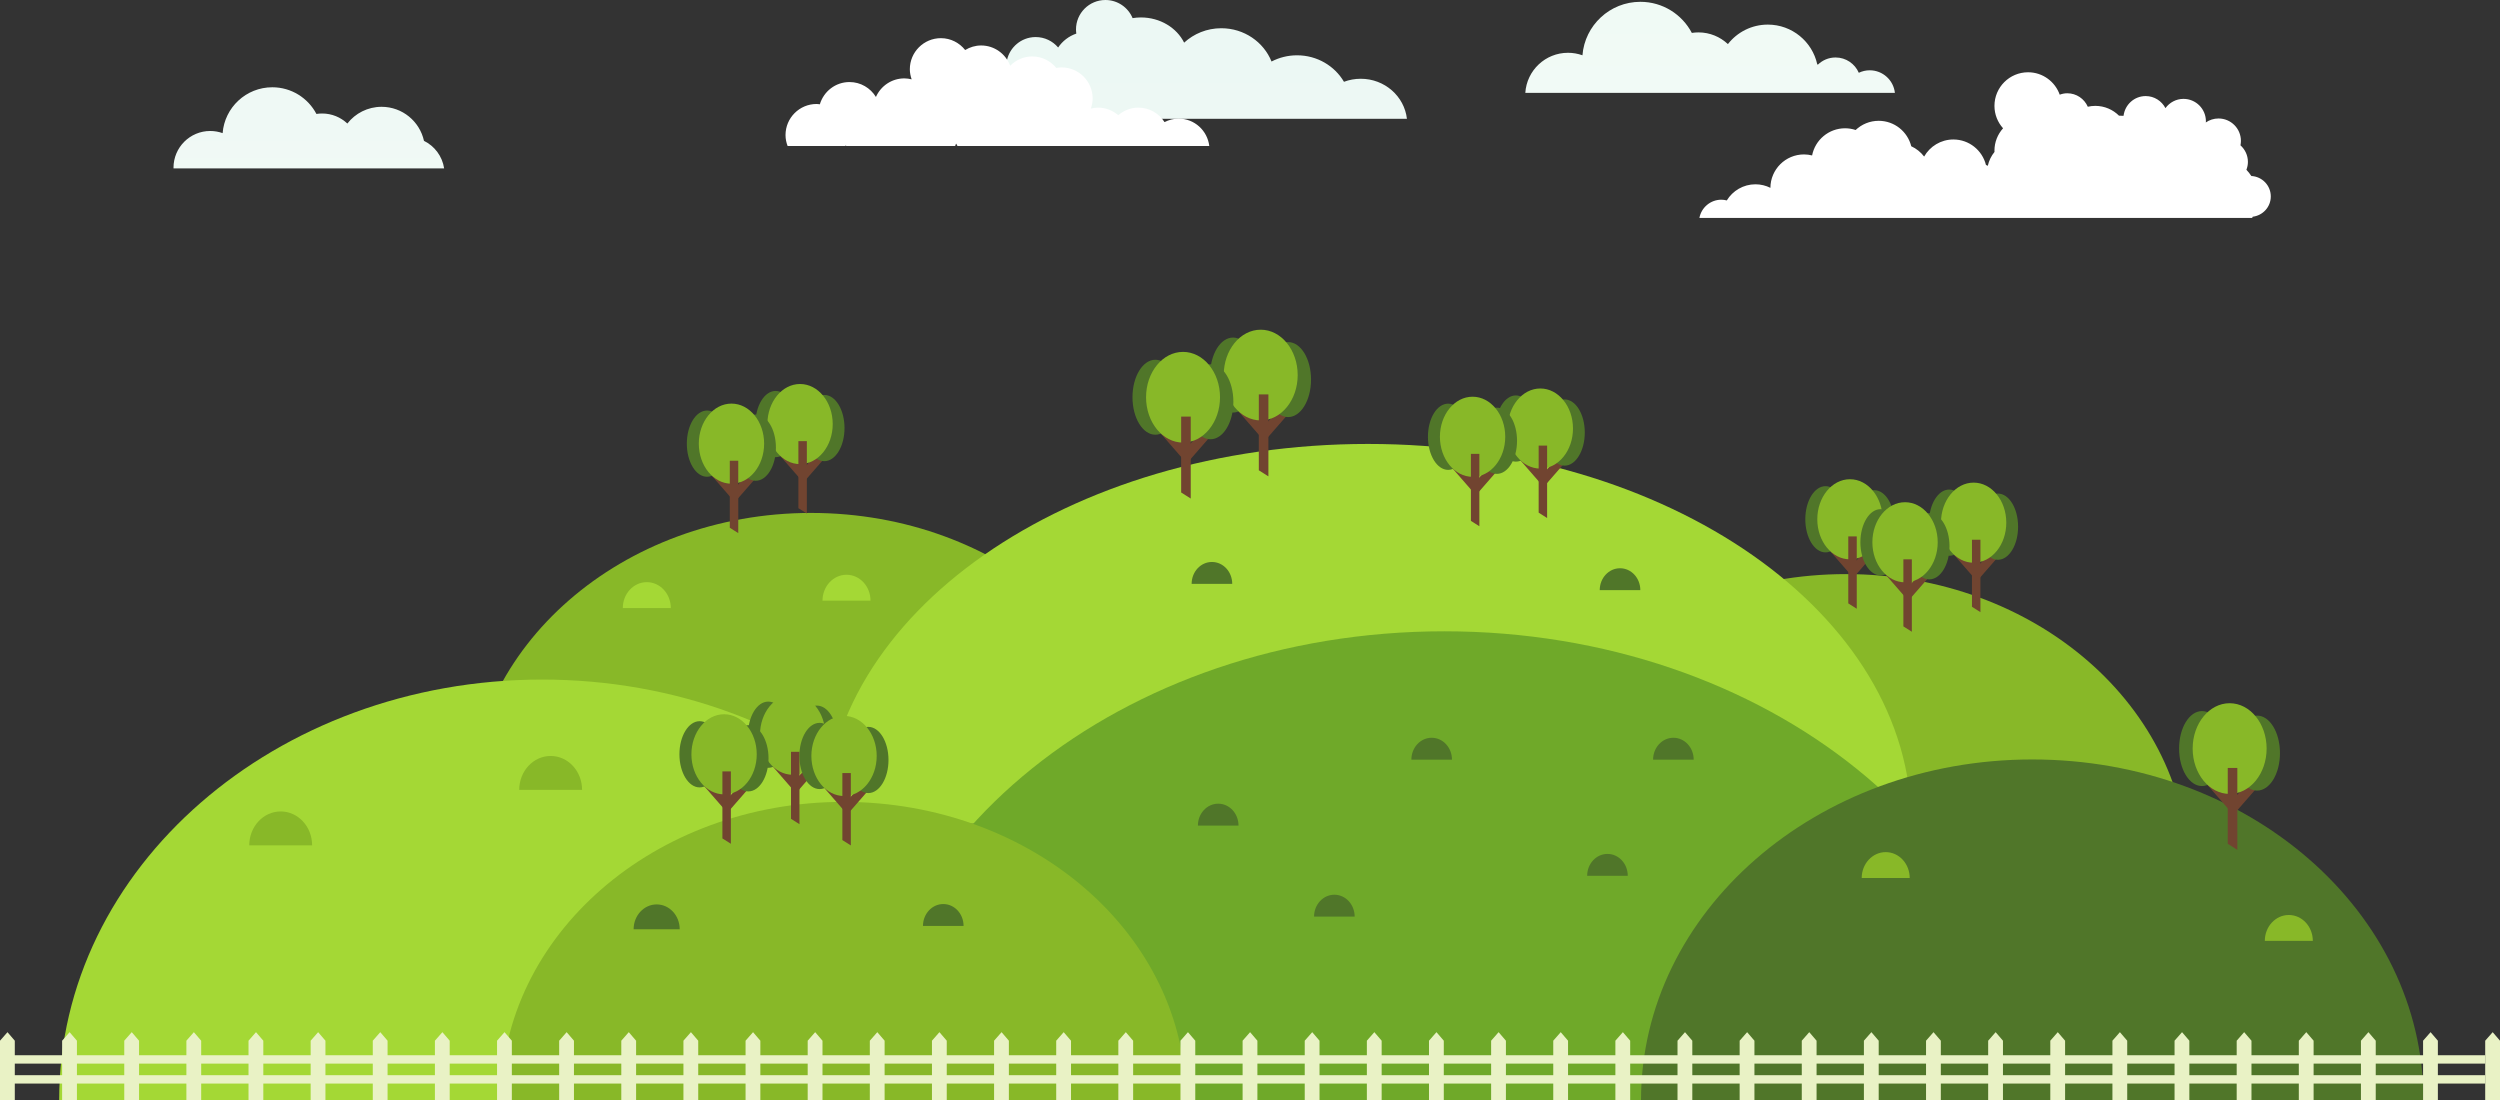 <?xml version="1.0" encoding="UTF-8" standalone="no"?>
<!-- Created with Inkscape (http://www.inkscape.org/) -->

<svg
   xmlns:dc="http://purl.org/dc/elements/1.1/"
   xmlns:cc="http://creativecommons.org/ns#"
   xmlns:rdf="http://www.w3.org/1999/02/22-rdf-syntax-ns#"
   xmlns:svg="http://www.w3.org/2000/svg"
   xmlns="http://www.w3.org/2000/svg"
   xmlns:sodipodi="http://sodipodi.sourceforge.net/DTD/sodipodi-0.dtd"
   xmlns:inkscape="http://www.inkscape.org/namespaces/inkscape"
   id="svg17283"
   version="1.1"
   inkscape:version="0.91 r"
   xml:space="preserve"
   width="845"
   height="371.871"
   viewBox="0 0 845 371.871"
   sodipodi:docname="vk_landscape_no.svg"><rect x="0" y="0" width="845" height="371.871" fill="#333333" stroke="none"/><defs
     id="defs17287"><clipPath
       clipPathUnits="userSpaceOnUse"
       id="clipPath22565"><path
         d="m 4755.03,2958.31 -731.72,0 -0.05,1.8 c 0,54.83 44.45,99.3 99.3,99.3 11.76,0 23.05,-2.07 33.52,-5.82 5.46,69.4 63.51,124.01 134.32,124.01 51.81,0 96.79,-29.24 119.34,-72.12 5.02,0.79 10.17,1.2 15.42,1.2 26.4,0 50.38,-10.33 68.17,-27.14 21.46,27.52 54.96,45.23 92.58,45.23 56.12,0 103.04,-39.4 114.63,-92.05 28.7,-14.09 49.6,-41.63 54.49,-74.41"
         id="path22567"
         inkscape:connector-curvature="0" /></clipPath><linearGradient
       x1="0"
       y1="0"
       x2="1"
       y2="0"
       gradientUnits="userSpaceOnUse"
       gradientTransform="matrix(-1.816e-4,4154.93,4154.93,1.816e-4,4000,-505.88)"
       spreadMethod="pad"
       id="linearGradient22569"><stop
         style="stop-opacity:1;stop-color:#fdfbe5"
         offset="0"
         id="stop22571" /><stop
         style="stop-opacity:1;stop-color:#fdfbe5"
         offset="0.01"
         id="stop22573" /><stop
         style="stop-opacity:1;stop-color:#f6fcf7"
         offset="0.575"
         id="stop22575" /><stop
         style="stop-opacity:1;stop-color:#ecf8f4"
         offset="1"
         id="stop22577" /></linearGradient><clipPath
       clipPathUnits="userSpaceOnUse"
       id="clipPath23293"><path
         d="m 3420.01,2694.25 -999.37,0 c 3.82,60.5 53.95,108.42 115.42,108.42 13.71,0 26.87,-2.41 39.09,-6.78 6.37,80.93 74.06,144.61 156.64,144.61 60.41,0 112.85,-34.1 139.15,-84.1 5.86,0.92 11.87,1.4 17.97,1.4 30.8,0 58.77,-12.05 79.51,-31.65 25.03,32.1 64.09,52.73 107.96,52.73 65.44,0 120.15,-45.94 133.67,-107.34 l 1.72,-0.96 c 12.34,11.98 29.15,19.4 47.72,19.4 28.22,0 52.42,-17.06 62.93,-41.4 8.93,4.28 18.93,6.75 29.5,6.75 35.32,0 64.38,-26.74 68.09,-61.08"
         id="path23295"
         inkscape:connector-curvature="0" /></clipPath><linearGradient
       x1="0"
       y1="0"
       x2="1"
       y2="0"
       gradientUnits="userSpaceOnUse"
       gradientTransform="matrix(-1.816e-4,4154.93,4154.93,1.816e-4,4000,-505.88)"
       spreadMethod="pad"
       id="linearGradient23297"><stop
         style="stop-opacity:1;stop-color:#fdfbe5"
         offset="0"
         id="stop23299" /><stop
         style="stop-opacity:1;stop-color:#fdfbe5"
         offset="0.01"
         id="stop23301" /><stop
         style="stop-opacity:1;stop-color:#f6fcf7"
         offset="0.575"
         id="stop23303" /><stop
         style="stop-opacity:1;stop-color:#ecf8f4"
         offset="1"
         id="stop23305" /></linearGradient><clipPath
       clipPathUnits="userSpaceOnUse"
       id="clipPath23313"><path
         d="m 6049.97,3464.46 -1346.6,0 c 10.39,55.35 58.89,97.26 117.25,97.26 18.67,0 36.27,-4.4 52.01,-12.06 14.21,40.53 51.3,70.2 95.85,73.52 7.76,35.01 38.52,61.55 75.97,62.31 0.56,0.01 1.11,0.02 1.66,0.02 24.29,0 46.11,-10.95 60.74,-28.22 11.71,17.39 28.96,30.69 49.16,37.63 -0.51,3.67 -0.89,7.41 -0.89,11.22 0,43.96 35.63,79.58 79.58,79.58 33.12,0 61.49,-20.24 73.47,-49 7.26,1.13 14.71,1.85 22.33,1.85 52.22,0 97.05,-28.03 117.04,-68.18 26.16,24.13 61.5,39 100.46,39 61.81,0 114.65,-37.33 135.86,-90.02 20.53,10.74 44.06,16.83 69.02,16.83 54.36,0 101.77,-28.86 126.84,-71.64 14.06,5.32 29.38,8.21 45.41,8.21 64.65,0 117.85,-47.39 124.84,-108.31"
         id="path23315"
         inkscape:connector-curvature="0" /></clipPath><linearGradient
       x1="0"
       y1="0"
       x2="1"
       y2="0"
       gradientUnits="userSpaceOnUse"
       gradientTransform="matrix(-1.816e-4,4154.93,4154.93,1.816e-4,4000,-505.88)"
       spreadMethod="pad"
       id="linearGradient23317"><stop
         style="stop-opacity:1;stop-color:#fdfbe5"
         offset="0"
         id="stop23319" /><stop
         style="stop-opacity:1;stop-color:#fdfbe5"
         offset="0.01"
         id="stop23321" /><stop
         style="stop-opacity:1;stop-color:#f6fcf7"
         offset="0.575"
         id="stop23323" /><stop
         style="stop-opacity:1;stop-color:#ecf8f4"
         offset="1"
         id="stop23325" /></linearGradient></defs><sodipodi:namedview
     pagecolor="#ffffff"
     bordercolor="#666666"
     borderopacity="1"
     objecttolerance="10"
     gridtolerance="10"
     guidetolerance="10"
     inkscape:pageopacity="0"
     inkscape:pageshadow="2"
     inkscape:window-width="1328"
     inkscape:window-height="750"
     id="namedview17285"
     showgrid="false"
     inkscape:zoom="0.94246849"
     inkscape:cx="401.95998"
     inkscape:cy="118.83322"
     inkscape:window-x="38"
     inkscape:window-y="18"
     inkscape:window-maximized="1"
     inkscape:current-layer="g17293"
     fit-margin-top="0"
     fit-margin-left="0"
     fit-margin-right="0"
     fit-margin-bottom="0" /><g
     id="g17291"
     inkscape:groupmode="layer"
     inkscape:label="ink_ext_XXXXXX"
     transform="matrix(1.25,0,0,-1.25,-82.632,960.891)"><g
       id="g17293"
       transform="scale(0.1,0.1)"><g
         id="g22561"
         transform="translate(-2893.045,4273.544)"><g
           id="g22563"
           clip-path="url(#clipPath22565)"><path
             d="m 4755.03,2958.31 -731.72,0 -0.05,1.8 c 0,54.83 44.45,99.3 99.3,99.3 11.76,0 23.05,-2.07 33.52,-5.82 5.46,69.4 63.51,124.01 134.32,124.01 51.81,0 96.79,-29.24 119.34,-72.12 5.02,0.79 10.17,1.2 15.42,1.2 26.4,0 50.38,-10.33 68.17,-27.14 21.46,27.52 54.96,45.23 92.58,45.23 56.12,0 103.04,-39.4 114.63,-92.05 28.7,-14.09 49.6,-41.63 54.49,-74.41"
             style="fill:url(#linearGradient22569);fill-opacity:1;fill-rule:nonzero;stroke:none"
             id="path22579"
             inkscape:connector-curvature="0" /></g></g><path
         d="m 2854.27,6300.15 c -511.5,0 -926.16,-361.14 -926.16,-806.65 l 1852.32,0 c 0,446.2 -413.74,806.65 -926.16,806.65"
         style="fill:#88b828;fill-opacity:1;fill-rule:evenodd;stroke:none"
         id="path17985"
         inkscape:connector-curvature="0" /><path
         d="m 5652.62,6134.76 c -511.49,0 -926.16,-361.14 -926.16,-806.65 l 1852.33,0 c 0,446.21 -413.74,806.65 -926.17,806.65"
         style="fill:#88b828;fill-opacity:1;fill-rule:evenodd;stroke:none"
         id="path17987"
         inkscape:connector-curvature="0" /><path
         d="m 4360.05,6486.707 c -811.47,0 -1469.34,-459.87 -1469.34,-1027.16 l 2938.68,0 c 0,568.18 -656.38,1027.16 -1469.34,1027.16"
         style="fill:#a4d835;fill-opacity:1;fill-rule:evenodd;stroke:none"
         id="path17989"
         inkscape:connector-curvature="0" /><path
         d="m 4566.56,5980.1 c 870.3,0 1575.8,-567.68 1575.8,-1267.94 l -3151.58,0 c 0,701.36 703.95,1267.94 1575.78,1267.94"
         style="fill:#6fa929;fill-opacity:1;fill-rule:evenodd;stroke:none"
         id="path17995"
         inkscape:connector-curvature="0" /><path
         d="m 2410,6112.99 c -35.83,0 -64.89,-31.35 -64.89,-70.03 l 129.79,0 c 0,38.74 -29,70.03 -64.9,70.03"
         style="fill:#a4d835;fill-opacity:1;fill-rule:evenodd;stroke:none"
         id="path18013"
         inkscape:connector-curvature="0" /><path
         d="m 2950,6132.99 c -35.83,0 -64.89,-31.35 -64.89,-70.03 l 129.79,0 c 0,38.74 -29,70.03 -64.9,70.03"
         style="fill:#a4d835;fill-opacity:1;fill-rule:evenodd;stroke:none"
         id="path18015"
         inkscape:connector-curvature="0" /><path
         d="m 6156.27,5633.55 c -584.25,0 -1057.89,-412.52 -1057.89,-921.39 l 2115.78,0 c 0,509.66 -472.58,921.39 -1057.89,921.39"
         style="fill:#507629;fill-opacity:1;fill-rule:evenodd;stroke:none"
         id="path18017"
         inkscape:connector-curvature="0" /><path
         d="m 2126.99,5849.58 c -721.24,0 -1305.935,-509.24 -1305.935,-1137.42 l 2611.865,0 c 0,629.16 -583.39,1137.42 -1305.93,1137.42"
         style="fill:#a4d835;fill-opacity:1;fill-rule:evenodd;stroke:none"
         id="path18019"
         inkscape:connector-curvature="0" /><path
         d="m 1420,5492.99 c -46.94,0 -84.99,-41.07 -84.99,-91.73 l 170,0 c 0,50.74 -37.98,91.73 -85.01,91.73"
         style="fill:#88b828;fill-opacity:1;fill-rule:evenodd;stroke:none"
         id="path18027"
         inkscape:connector-curvature="0" /><path
         d="m 2150,5642.99 c -46.94,0 -84.99,-41.07 -84.99,-91.73 l 170,0 c 0,50.74 -37.98,91.73 -85.01,91.73"
         style="fill:#88b828;fill-opacity:1;fill-rule:evenodd;stroke:none"
         id="path18029"
         inkscape:connector-curvature="0" /><path
         d="m 2942.09,5518.82 c -511.49,0 -926.16,-361.15 -926.16,-806.66 l 1852.33,0 c 0,446.21 -413.74,806.66 -926.17,806.66"
         style="fill:#88b828;fill-opacity:1;fill-rule:evenodd;stroke:none"
         id="path18037"
         inkscape:connector-curvature="0" /><path
         d="m 3990.36,6597.02 18.34,21.02 81.13,-93.08 -18.34,-21.01 -81.13,93.07"
         style="fill:#714430;fill-opacity:1;fill-rule:nonzero;stroke:none"
         id="path18309"
         inkscape:connector-curvature="0" /><path
         d="m 4169.99,6597.02 -18.32,21.02 -81.13,-93.08 18.32,-21.01 81.13,93.07"
         style="fill:#714430;fill-opacity:1;fill-rule:nonzero;stroke:none"
         id="path18311"
         inkscape:connector-curvature="0" /><path
         d="m 4206.1,6660.72 c 0,-55.98 -27.67,-101.36 -61.83,-101.36 -34.18,0 -61.86,45.38 -61.86,101.36 0,55.99 27.68,101.38 61.86,101.38 34.16,0 61.83,-45.39 61.83,-101.38"
         style="fill:#507629;fill-opacity:1;fill-rule:nonzero;stroke:none"
         id="path18313"
         inkscape:connector-curvature="0" /><path
         d="m 4057.02,6672.98 c 0,-55.98 -27.69,-101.36 -61.85,-101.36 -34.16,0 -61.86,45.38 -61.86,101.36 0,56 27.7,101.38 61.86,101.38 34.16,0 61.85,-45.38 61.85,-101.38"
         style="fill:#507629;fill-opacity:1;fill-rule:nonzero;stroke:none"
         id="path18315"
         inkscape:connector-curvature="0" /><path
         d="m 4169.99,6672.98 c 0,-67.71 -44.77,-122.63 -99.98,-122.63 -55.24,0 -100,54.92 -100,122.63 0,67.73 44.76,122.64 100,122.64 55.21,0 99.98,-54.91 99.98,-122.64"
         style="fill:#88b828;fill-opacity:1;fill-rule:nonzero;stroke:none"
         id="path18317"
         inkscape:connector-curvature="0" /><path
         d="m 4064.89,6620.67 25.92,0 0,-221.64 -25.92,16.44 0,205.2"
         style="fill:#714430;fill-opacity:1;fill-rule:nonzero;stroke:none"
         id="path18319"
         inkscape:connector-curvature="0" /><path
         d="m 3780.36,6537.03 18.34,21.01 81.13,-93.07 -18.34,-21.02 -81.13,93.08"
         style="fill:#714430;fill-opacity:1;fill-rule:nonzero;stroke:none"
         id="path18321"
         inkscape:connector-curvature="0" /><path
         d="m 3959.99,6537.03 -18.32,21.01 -81.13,-93.07 18.32,-21.02 81.13,93.08"
         style="fill:#714430;fill-opacity:1;fill-rule:nonzero;stroke:none"
         id="path18323"
         inkscape:connector-curvature="0" /><path
         d="m 3996.1,6600.73 c 0,-55.99 -27.67,-101.37 -61.83,-101.37 -34.18,0 -61.86,45.38 -61.86,101.37 0,55.99 27.68,101.38 61.86,101.38 34.16,0 61.83,-45.39 61.83,-101.38"
         style="fill:#507629;fill-opacity:1;fill-rule:nonzero;stroke:none"
         id="path18325"
         inkscape:connector-curvature="0" /><path
         d="m 3847.02,6612.99 c 0,-55.98 -27.69,-101.36 -61.85,-101.36 -34.16,0 -61.86,45.38 -61.86,101.36 0,55.99 27.7,101.37 61.86,101.37 34.16,0 61.85,-45.38 61.85,-101.37"
         style="fill:#507629;fill-opacity:1;fill-rule:nonzero;stroke:none"
         id="path18327"
         inkscape:connector-curvature="0" /><path
         d="m 3959.99,6612.99 c 0,-67.72 -44.77,-122.63 -99.98,-122.63 -55.24,0 -100,54.91 -100,122.63 0,67.73 44.76,122.63 100,122.63 55.21,0 99.98,-54.9 99.98,-122.63"
         style="fill:#88b828;fill-opacity:1;fill-rule:nonzero;stroke:none"
         id="path18329"
         inkscape:connector-curvature="0" /><path
         d="m 3854.89,6560.67 25.92,0 0,-221.63 -25.92,16.44 0,205.19"
         style="fill:#714430;fill-opacity:1;fill-rule:nonzero;stroke:none"
         id="path18331"
         inkscape:connector-curvature="0" /><path
         d="m 2754.08,6473.39 16.2,18.56 71.65,-82.21 -16.2,-18.56 -71.65,82.21"
         style="fill:#714430;fill-opacity:1;fill-rule:nonzero;stroke:none"
         id="path18333"
         inkscape:connector-curvature="0" /><path
         d="m 2912.72,6473.39 -16.17,18.56 -71.66,-82.21 16.18,-18.56 71.65,82.21"
         style="fill:#714430;fill-opacity:1;fill-rule:nonzero;stroke:none"
         id="path18335"
         inkscape:connector-curvature="0" /><path
         d="m 2944.62,6529.65 c 0,-49.45 -24.44,-89.53 -54.61,-89.53 -30.19,0 -54.63,40.08 -54.63,89.53 0,49.45 24.44,89.54 54.63,89.54 30.17,0 54.61,-40.09 54.61,-89.54"
         style="fill:#507629;fill-opacity:1;fill-rule:nonzero;stroke:none"
         id="path18337"
         inkscape:connector-curvature="0" /><path
         d="m 2812.95,6540.48 c 0,-49.44 -24.46,-89.53 -54.63,-89.53 -30.17,0 -54.63,40.09 -54.63,89.53 0,49.45 24.46,89.53 54.63,89.53 30.17,0 54.63,-40.08 54.63,-89.53"
         style="fill:#507629;fill-opacity:1;fill-rule:nonzero;stroke:none"
         id="path18339"
         inkscape:connector-curvature="0" /><path
         d="m 2912.72,6540.48 c 0,-59.81 -39.53,-108.31 -88.3,-108.31 -48.79,0 -88.32,48.5 -88.32,108.31 0,59.81 39.53,108.31 88.32,108.31 48.77,0 88.3,-48.5 88.3,-108.31"
         style="fill:#88b828;fill-opacity:1;fill-rule:nonzero;stroke:none"
         id="path18341"
         inkscape:connector-curvature="0" /><path
         d="m 2819.9,6494.27 22.89,0 0,-195.74 -22.89,14.51 0,181.23"
         style="fill:#714430;fill-opacity:1;fill-rule:nonzero;stroke:none"
         id="path18343"
         inkscape:connector-curvature="0" /><path
         d="m 2568.61,6420.4 16.19,18.56 71.66,-82.2 -16.2,-18.56 -71.65,82.2"
         style="fill:#714430;fill-opacity:1;fill-rule:nonzero;stroke:none"
         id="path18345"
         inkscape:connector-curvature="0" /><path
         d="m 2727.26,6420.4 -16.19,18.56 -71.65,-82.2 16.18,-18.56 71.66,82.2"
         style="fill:#714430;fill-opacity:1;fill-rule:nonzero;stroke:none"
         id="path18347"
         inkscape:connector-curvature="0" /><path
         d="m 2759.15,6476.66 c 0,-49.45 -24.44,-89.52 -54.61,-89.52 -30.19,0 -54.63,40.07 -54.63,89.52 0,49.45 24.44,89.54 54.63,89.54 30.17,0 54.61,-40.09 54.61,-89.54"
         style="fill:#507629;fill-opacity:1;fill-rule:nonzero;stroke:none"
         id="path18349"
         inkscape:connector-curvature="0" /><path
         d="m 2627.48,6487.49 c 0,-49.44 -24.46,-89.52 -54.63,-89.52 -30.17,0 -54.63,40.08 -54.63,89.52 0,49.45 24.46,89.53 54.63,89.53 30.17,0 54.63,-40.08 54.63,-89.53"
         style="fill:#507629;fill-opacity:1;fill-rule:nonzero;stroke:none"
         id="path18351"
         inkscape:connector-curvature="0" /><path
         d="m 2727.26,6487.49 c 0,-59.81 -39.54,-108.31 -88.3,-108.31 -48.8,0 -88.33,48.5 -88.33,108.31 0,59.82 39.53,108.31 88.33,108.31 48.76,0 88.3,-48.49 88.3,-108.31"
         style="fill:#88b828;fill-opacity:1;fill-rule:nonzero;stroke:none"
         id="path18353"
         inkscape:connector-curvature="0" /><path
         d="m 2634.43,6441.28 22.89,0 0,-195.74 -22.89,14.52 0,181.22"
         style="fill:#714430;fill-opacity:1;fill-rule:nonzero;stroke:none"
         id="path18355"
         inkscape:connector-curvature="0" /><path
         d="m 2734.08,5633.39 16.2,18.56 71.65,-82.21 -16.2,-18.56 -71.65,82.21"
         style="fill:#714430;fill-opacity:1;fill-rule:nonzero;stroke:none"
         id="path18357"
         inkscape:connector-curvature="0" /><path
         d="m 2892.72,5633.39 -16.17,18.56 -71.66,-82.21 16.18,-18.56 71.65,82.21"
         style="fill:#714430;fill-opacity:1;fill-rule:nonzero;stroke:none"
         id="path18359"
         inkscape:connector-curvature="0" /><path
         d="m 2924.62,5689.65 c 0,-49.45 -24.44,-89.53 -54.61,-89.53 -30.19,0 -54.63,40.08 -54.63,89.53 0,49.45 24.44,89.54 54.63,89.54 30.17,0 54.61,-40.09 54.61,-89.54"
         style="fill:#507629;fill-opacity:1;fill-rule:nonzero;stroke:none"
         id="path18361"
         inkscape:connector-curvature="0" /><path
         d="m 2792.95,5700.48 c 0,-49.44 -24.46,-89.53 -54.63,-89.53 -30.17,0 -54.63,40.09 -54.63,89.53 0,49.45 24.46,89.53 54.63,89.53 30.17,0 54.63,-40.08 54.63,-89.53"
         style="fill:#507629;fill-opacity:1;fill-rule:nonzero;stroke:none"
         id="path18363"
         inkscape:connector-curvature="0" /><path
         d="m 2892.72,5700.48 c 0,-59.81 -39.53,-108.31 -88.3,-108.31 -48.79,0 -88.32,48.5 -88.32,108.31 0,59.81 39.53,108.31 88.32,108.31 48.77,0 88.3,-48.5 88.3,-108.31"
         style="fill:#88b828;fill-opacity:1;fill-rule:nonzero;stroke:none"
         id="path18365"
         inkscape:connector-curvature="0" /><path
         d="m 2799.9,5654.27 22.89,0 0,-195.74 -22.89,14.51 0,181.23"
         style="fill:#714430;fill-opacity:1;fill-rule:nonzero;stroke:none"
         id="path18367"
         inkscape:connector-curvature="0" /><path
         d="m 2548.61,5580.4 16.19,18.56 71.66,-82.2 -16.2,-18.56 -71.65,82.2"
         style="fill:#714430;fill-opacity:1;fill-rule:nonzero;stroke:none"
         id="path18369"
         inkscape:connector-curvature="0" /><path
         d="m 2707.26,5580.4 -16.19,18.56 -71.65,-82.2 16.18,-18.56 71.66,82.2"
         style="fill:#714430;fill-opacity:1;fill-rule:nonzero;stroke:none"
         id="path18371"
         inkscape:connector-curvature="0" /><path
         d="m 2739.15,5636.66 c 0,-49.45 -24.44,-89.52 -54.61,-89.52 -30.19,0 -54.63,40.07 -54.63,89.52 0,49.45 24.44,89.54 54.63,89.54 30.17,0 54.61,-40.09 54.61,-89.54"
         style="fill:#507629;fill-opacity:1;fill-rule:nonzero;stroke:none"
         id="path18373"
         inkscape:connector-curvature="0" /><path
         d="m 2607.48,5647.49 c 0,-49.44 -24.46,-89.52 -54.63,-89.52 -30.17,0 -54.63,40.08 -54.63,89.52 0,49.45 24.46,89.53 54.63,89.53 30.17,0 54.63,-40.08 54.63,-89.53"
         style="fill:#507629;fill-opacity:1;fill-rule:nonzero;stroke:none"
         id="path18375"
         inkscape:connector-curvature="0" /><path
         d="m 2707.26,5647.49 c 0,-59.81 -39.54,-108.31 -88.3,-108.31 -48.8,0 -88.33,48.5 -88.33,108.31 0,59.82 39.53,108.31 88.33,108.31 48.76,0 88.3,-48.49 88.3,-108.31"
         style="fill:#88b828;fill-opacity:1;fill-rule:nonzero;stroke:none"
         id="path18377"
         inkscape:connector-curvature="0" /><path
         d="m 2614.43,5601.28 22.89,0 0,-195.74 -22.89,14.52 0,181.22"
         style="fill:#714430;fill-opacity:1;fill-rule:nonzero;stroke:none"
         id="path18379"
         inkscape:connector-curvature="0" /><path
         d="m 2873,5575.9 16.19,18.56 71.66,-82.2 -16.2,-18.57 -71.65,82.21"
         style="fill:#714430;fill-opacity:1;fill-rule:nonzero;stroke:none"
         id="path18381"
         inkscape:connector-curvature="0" /><path
         d="m 3031.65,5575.9 -16.19,18.56 -71.65,-82.2 16.18,-18.57 71.66,82.21"
         style="fill:#714430;fill-opacity:1;fill-rule:nonzero;stroke:none"
         id="path18383"
         inkscape:connector-curvature="0" /><path
         d="m 3063.54,5632.16 c 0,-49.45 -24.44,-89.53 -54.61,-89.53 -30.19,0 -54.63,40.08 -54.63,89.53 0,49.45 24.44,89.54 54.63,89.54 30.17,0 54.61,-40.09 54.61,-89.54"
         style="fill:#507629;fill-opacity:1;fill-rule:nonzero;stroke:none"
         id="path18385"
         inkscape:connector-curvature="0" /><path
         d="m 2931.87,5642.99 c 0,-49.44 -24.46,-89.53 -54.63,-89.53 -30.17,0 -54.63,40.09 -54.63,89.53 0,49.45 24.46,89.53 54.63,89.53 30.17,0 54.63,-40.08 54.63,-89.53"
         style="fill:#507629;fill-opacity:1;fill-rule:nonzero;stroke:none"
         id="path18387"
         inkscape:connector-curvature="0" /><path
         d="m 3031.65,5642.99 c 0,-59.81 -39.54,-108.31 -88.31,-108.31 -48.79,0 -88.32,48.5 -88.32,108.31 0,59.82 39.53,108.31 88.32,108.31 48.77,0 88.31,-48.49 88.31,-108.31"
         style="fill:#88b828;fill-opacity:1;fill-rule:nonzero;stroke:none"
         id="path18389"
         inkscape:connector-curvature="0" /><path
         d="m 2938.82,5596.78 22.89,0 0,-195.74 -22.89,14.51 0,181.23"
         style="fill:#714430;fill-opacity:1;fill-rule:nonzero;stroke:none"
         id="path18391"
         inkscape:connector-curvature="0" /><path
         d="m 5927.42,6206.73 16.2,18.55 71.65,-82.2 -16.19,-18.56 -71.66,82.21"
         style="fill:#714430;fill-opacity:1;fill-rule:nonzero;stroke:none"
         id="path18393"
         inkscape:connector-curvature="0" /><path
         d="m 6086.07,6206.73 -16.18,18.55 -71.66,-82.2 16.18,-18.56 71.66,82.21"
         style="fill:#714430;fill-opacity:1;fill-rule:nonzero;stroke:none"
         id="path18395"
         inkscape:connector-curvature="0" /><path
         d="m 6117.97,6262.99 c 0,-49.45 -24.45,-89.53 -54.61,-89.53 -30.2,0 -54.64,40.08 -54.64,89.53 0,49.44 24.44,89.53 54.64,89.53 30.16,0 54.61,-40.09 54.61,-89.53"
         style="fill:#507629;fill-opacity:1;fill-rule:nonzero;stroke:none"
         id="path18397"
         inkscape:connector-curvature="0" /><path
         d="m 5986.3,6273.81 c 0,-49.44 -24.46,-89.52 -54.64,-89.52 -30.16,0 -54.63,40.08 -54.63,89.52 0,49.45 24.47,89.54 54.63,89.54 30.18,0 54.64,-40.09 54.64,-89.54"
         style="fill:#507629;fill-opacity:1;fill-rule:nonzero;stroke:none"
         id="path18399"
         inkscape:connector-curvature="0" /><path
         d="m 6086.07,6273.81 c 0,-59.8 -39.54,-108.31 -88.3,-108.31 -48.79,0 -88.32,48.51 -88.32,108.31 0,59.82 39.53,108.31 88.32,108.31 48.76,0 88.3,-48.49 88.3,-108.31"
         style="fill:#88b828;fill-opacity:1;fill-rule:nonzero;stroke:none"
         id="path18401"
         inkscape:connector-curvature="0" /><path
         d="m 5993.24,6227.6 22.89,0 0,-195.74 -22.89,14.52 0,181.22"
         style="fill:#714430;fill-opacity:1;fill-rule:nonzero;stroke:none"
         id="path18403"
         inkscape:connector-curvature="0" /><path
         d="m 5593.01,6215.91 16.2,18.55 71.65,-82.2 -16.19,-18.56 -71.66,82.21"
         style="fill:#714430;fill-opacity:1;fill-rule:nonzero;stroke:none"
         id="path18405"
         inkscape:connector-curvature="0" /><path
         d="m 5751.66,6215.91 -16.18,18.55 -71.66,-82.2 16.18,-18.56 71.66,82.21"
         style="fill:#714430;fill-opacity:1;fill-rule:nonzero;stroke:none"
         id="path18407"
         inkscape:connector-curvature="0" /><path
         d="m 5783.55,6272.16 c 0,-49.44 -24.45,-89.52 -54.6,-89.52 -30.2,0 -54.64,40.08 -54.64,89.52 0,49.45 24.44,89.54 54.64,89.54 30.15,0 54.6,-40.09 54.6,-89.54"
         style="fill:#507629;fill-opacity:1;fill-rule:nonzero;stroke:none"
         id="path18409"
         inkscape:connector-curvature="0" /><path
         d="m 5651.88,6282.99 c 0,-49.44 -24.46,-89.52 -54.63,-89.52 -30.16,0 -54.63,40.08 -54.63,89.52 0,49.45 24.47,89.54 54.63,89.54 30.17,0 54.63,-40.09 54.63,-89.54"
         style="fill:#507629;fill-opacity:1;fill-rule:nonzero;stroke:none"
         id="path18411"
         inkscape:connector-curvature="0" /><path
         d="m 5751.66,6282.99 c 0,-59.8 -39.54,-108.31 -88.3,-108.31 -48.79,0 -88.32,48.51 -88.32,108.31 0,59.82 39.53,108.31 88.32,108.31 48.76,0 88.3,-48.49 88.3,-108.31"
         style="fill:#88b828;fill-opacity:1;fill-rule:nonzero;stroke:none"
         id="path18413"
         inkscape:connector-curvature="0" /><path
         d="m 5658.83,6236.78 22.89,0 0,-195.74 -22.89,14.52 0,181.22"
         style="fill:#714430;fill-opacity:1;fill-rule:nonzero;stroke:none"
         id="path18415"
         inkscape:connector-curvature="0" /><path
         d="m 5741.95,6153.74 16.19,18.56 71.66,-82.21 -16.19,-18.56 -71.66,82.21"
         style="fill:#714430;fill-opacity:1;fill-rule:nonzero;stroke:none"
         id="path18417"
         inkscape:connector-curvature="0" /><path
         d="m 5900.61,6153.74 -16.2,18.56 -71.65,-82.21 16.19,-18.56 71.66,82.21"
         style="fill:#714430;fill-opacity:1;fill-rule:nonzero;stroke:none"
         id="path18419"
         inkscape:connector-curvature="0" /><path
         d="m 5932.5,6210 c 0,-49.45 -24.45,-89.53 -54.62,-89.53 -30.18,0 -54.63,40.08 -54.63,89.53 0,49.45 24.45,89.53 54.63,89.53 30.17,0 54.62,-40.08 54.62,-89.53"
         style="fill:#507629;fill-opacity:1;fill-rule:nonzero;stroke:none"
         id="path18421"
         inkscape:connector-curvature="0" /><path
         d="m 5800.82,6220.82 c 0,-49.44 -24.45,-89.52 -54.63,-89.52 -30.16,0 -54.63,40.08 -54.63,89.52 0,49.46 24.47,89.54 54.63,89.54 30.18,0 54.63,-40.08 54.63,-89.54"
         style="fill:#507629;fill-opacity:1;fill-rule:nonzero;stroke:none"
         id="path18423"
         inkscape:connector-curvature="0" /><path
         d="m 5900.61,6220.82 c 0,-59.8 -39.55,-108.3 -88.31,-108.3 -48.79,0 -88.32,48.5 -88.32,108.3 0,59.83 39.53,108.31 88.32,108.31 48.76,0 88.31,-48.48 88.31,-108.31"
         style="fill:#88b828;fill-opacity:1;fill-rule:nonzero;stroke:none"
         id="path18425"
         inkscape:connector-curvature="0" /><path
         d="m 5807.77,6174.62 22.89,0 0,-195.75 -22.89,14.52 0,181.23"
         style="fill:#714430;fill-opacity:1;fill-rule:nonzero;stroke:none"
         id="path18427"
         inkscape:connector-curvature="0" /><path
         d="m 6610.36,5587.03 18.34,21.01 81.13,-93.07 -18.34,-21.02 -81.13,93.08"
         style="fill:#714430;fill-opacity:1;fill-rule:nonzero;stroke:none"
         id="path18429"
         inkscape:connector-curvature="0" /><path
         d="m 6789.99,5587.03 -18.32,21.01 -81.13,-93.07 18.32,-21.02 81.13,93.08"
         style="fill:#714430;fill-opacity:1;fill-rule:nonzero;stroke:none"
         id="path18431"
         inkscape:connector-curvature="0" /><path
         d="m 6826.1,5650.73 c 0,-55.99 -27.67,-101.37 -61.83,-101.37 -34.18,0 -61.86,45.38 -61.86,101.37 0,55.99 27.68,101.38 61.86,101.38 34.16,0 61.83,-45.39 61.83,-101.38"
         style="fill:#507629;fill-opacity:1;fill-rule:nonzero;stroke:none"
         id="path18433"
         inkscape:connector-curvature="0" /><path
         d="m 6677.02,5662.99 c 0,-55.98 -27.69,-101.36 -61.85,-101.36 -34.16,0 -61.86,45.38 -61.86,101.36 0,55.99 27.7,101.37 61.86,101.37 34.16,0 61.85,-45.38 61.85,-101.37"
         style="fill:#507629;fill-opacity:1;fill-rule:nonzero;stroke:none"
         id="path18435"
         inkscape:connector-curvature="0" /><path
         d="m 6789.99,5662.99 c 0,-67.72 -44.77,-122.63 -99.98,-122.63 -55.24,0 -100,54.91 -100,122.63 0,67.73 44.76,122.63 100,122.63 55.21,0 99.98,-54.9 99.98,-122.63"
         style="fill:#88b828;fill-opacity:1;fill-rule:nonzero;stroke:none"
         id="path18437"
         inkscape:connector-curvature="0" /><path
         d="m 6684.89,5610.67 25.92,0 0,-221.63 -25.92,16.44 0,205.19"
         style="fill:#714430;fill-opacity:1;fill-rule:nonzero;stroke:none"
         id="path18439"
         inkscape:connector-curvature="0" /><path
         d="m 5256.24,7097.91 c 5.33,28.02 29.86,49.23 59.43,49.23 5.06,0 9.92,-0.82 14.62,-1.99 15.98,26.13 44.67,43.63 77.52,43.63 14.54,0 28.24,-3.5 40.42,-9.58 0.29,49.96 40.84,90.36 90.86,90.36 7.57,0 14.87,-1.03 21.89,-2.76 8.13,41.84 44.95,73.44 89.18,73.44 9.98,0 19.57,-1.67 28.55,-4.65 16.28,15.37 38.17,24.85 62.33,24.85 42.55,0 78.17,-29.28 88.05,-68.79 13.81,-6.28 25.75,-15.93 34.82,-27.88 15.62,27.55 45.14,46.18 79.07,46.18 42.57,0 78.18,-29.29 88.07,-68.79 1.68,-0.77 3.37,-1.54 5.01,-2.41 3.09,14.04 9.41,26.84 18.17,37.61 -0.04,1.1 -0.17,2.18 -0.17,3.3 0,23.3 8.85,44.5 23.28,60.58 -14.43,16.09 -23.28,37.28 -23.28,60.59 0,50.2 40.7,90.88 90.88,90.88 39.56,0 73.11,-25.31 85.59,-60.58 6.41,2.32 13.24,3.78 20.44,3.78 24.85,0 46.18,-14.99 55.51,-36.42 6.51,1.49 13.28,2.34 20.22,2.34 25.09,0 47.81,-10.17 64.24,-26.6 l 2.03,0.1 c 2.56,0 5.06,-0.2 7.58,-0.39 l 2.62,0.14 c 3.66,29.97 28.91,53.26 59.85,53.26 23.29,0 43.28,-13.29 53.43,-32.56 11.01,15.08 28.69,24.99 48.8,24.99 33.47,0 60.6,-27.12 60.6,-60.58 0,-1.11 -0.26,-2.13 -0.33,-3.21 9.79,6.76 21.61,10.78 34.41,10.78 33.45,0 60.58,-27.12 60.58,-60.58 0,-4.11 -0.43,-8.12 -1.21,-11.99 12.27,-11.08 20.14,-26.96 20.14,-44.82 0,-7.56 -1.55,-14.71 -4.08,-21.37 4.98,-5.12 9.43,-10.77 13.33,-16.79 29.27,-1.55 52.61,-25.57 52.61,-55.25 0,-28.37 -21.37,-51.51 -48.86,-54.85 -0.57,-1.05 -1.01,-2.17 -1.62,-3.2 l -1494.58,0"
         style="fill:#ffffff;fill-opacity:1;fill-rule:nonzero;stroke:none"
         id="path18441"
         inkscape:connector-curvature="0" /><path
         d="m 5760,5382.99 c -35.84,0 -64.89,-31.35 -64.89,-70.03 l 129.79,0 c 0,38.74 -29,70.03 -64.9,70.03"
         style="fill:#88b828;fill-opacity:1;fill-rule:evenodd;stroke:none"
         id="path18445"
         inkscape:connector-curvature="0" /><path
         d="m 6850,5212.99 c -35.84,0 -64.89,-31.35 -64.89,-70.03 l 129.79,0 c 0,38.74 -29,70.03 -64.9,70.03"
         style="fill:#88b828;fill-opacity:1;fill-rule:evenodd;stroke:none"
         id="path18447"
         inkscape:connector-curvature="0" /><path
         d="m 2436.67,5241.6 c -34.42,0 -62.33,-30.11 -62.33,-67.26 l 124.66,0 c 0,37.21 -27.85,67.26 -62.33,67.26"
         style="fill:#507629;fill-opacity:1;fill-rule:evenodd;stroke:none"
         id="path18449"
         inkscape:connector-curvature="0" /><path
         d="m 3211.67,5242.59 c -30.32,0 -54.9,-26.52 -54.9,-59.24 l 109.8,0 c 0,32.77 -24.53,59.24 -54.9,59.24"
         style="fill:#507629;fill-opacity:1;fill-rule:evenodd;stroke:none"
         id="path18499"
         inkscape:connector-curvature="0" /><g
         id="g23289"
         transform="translate(2364.854,4741.713)"><g
           id="g23291"
           clip-path="url(#clipPath23293)"><path
             d="m 3420.01,2694.25 -999.37,0 c 3.82,60.5 53.95,108.42 115.42,108.42 13.71,0 26.87,-2.41 39.09,-6.78 6.37,80.93 74.06,144.61 156.64,144.61 60.41,0 112.85,-34.1 139.15,-84.1 5.86,0.92 11.87,1.4 17.97,1.4 30.8,0 58.77,-12.05 79.51,-31.65 25.03,32.1 64.09,52.73 107.96,52.73 65.44,0 120.15,-45.94 133.67,-107.34 l 1.72,-0.96 c 12.34,11.98 29.15,19.4 47.72,19.4 28.22,0 52.42,-17.06 62.93,-41.4 8.93,4.28 18.93,6.75 29.5,6.75 35.32,0 64.38,-26.74 68.09,-61.08"
             style="fill:url(#linearGradient23297);fill-opacity:1;fill-rule:nonzero;stroke:none"
             id="path23307"
             inkscape:connector-curvature="0" /></g></g><g
         id="g23309"
         transform="translate(-1584.572,3901.409)"><g
           id="g23311"
           clip-path="url(#clipPath23313)"><path
             d="m 6049.97,3464.46 -1346.6,0 c 10.39,55.35 58.89,97.26 117.25,97.26 18.67,0 36.27,-4.4 52.01,-12.06 14.21,40.53 51.3,70.2 95.85,73.52 7.76,35.01 38.52,61.55 75.97,62.31 0.56,0.01 1.11,0.02 1.66,0.02 24.29,0 46.11,-10.95 60.74,-28.22 11.71,17.39 28.96,30.69 49.16,37.63 -0.51,3.67 -0.89,7.41 -0.89,11.22 0,43.96 35.63,79.58 79.58,79.58 33.12,0 61.49,-20.24 73.47,-49 7.26,1.13 14.71,1.85 22.33,1.85 52.22,0 97.05,-28.03 117.04,-68.18 26.16,24.13 61.5,39 100.46,39 61.81,0 114.65,-37.33 135.86,-90.02 20.53,10.74 44.06,16.83 69.02,16.83 54.36,0 101.77,-28.86 126.84,-71.64 14.06,5.32 29.38,8.21 45.41,8.21 64.65,0 117.85,-47.39 124.84,-108.31"
             style="fill:url(#linearGradient23317);fill-opacity:1;fill-rule:nonzero;stroke:none"
             id="path23327"
             inkscape:connector-curvature="0" /></g></g><path
         d="m 2948.227,7294.554 0.98,-2.29 294.49,0 c 0.75,2.01 1.69,3.95 2.31,6.05 l 0.85,0.08 c 0.93,-2.13 2.12,-4.1 3.23,-6.13 l 680.88,0 c -4.96,41.69 -40.02,74.15 -83.05,74.15 -13.72,0 -26.51,-3.62 -37.94,-9.46 -14.9,23.45 -40.98,39.12 -70.81,39.12 -20.85,0 -39.69,-7.88 -54.37,-20.45 -14.7,12.57 -33.53,20.45 -54.39,20.45 -6.83,0 -13.38,-1.05 -19.75,-2.59 2.98,8.61 4.92,17.69 4.92,27.31 0,46.41 -37.63,84.03 -84.03,84.03 -4.91,0 -9.63,-0.64 -14.31,-1.45 -15.41,18.84 -38.54,31.11 -64.78,31.11 -23.47,0 -44.65,-9.66 -59.89,-25.18 -11.89,31.95 -42.44,54.84 -78.53,54.84 -15.85,0 -30.53,-4.66 -43.19,-12.29 -15.38,19.38 -38.9,32.06 -65.56,32.06 -46.4,0 -84.04,-37.62 -84.04,-84.03 0,-9.62 1.95,-18.69 4.92,-27.31 -6.37,1.54 -12.92,2.59 -19.75,2.59 -34.36,0 -63.82,-20.69 -76.84,-50.22 -14.77,24.1 -41.13,40.33 -71.46,40.33 -38.09,0 -69.87,-25.48 -80.2,-60.21 -2.93,0.31 -5.77,0.89 -8.79,0.89 -46.39,0 -84.03,-37.62 -84.03,-84.04 0,-10.48 2.14,-20.41 5.65,-29.65 l 156.5,0 0.98,2.29"
         style="fill:#ffffff;fill-opacity:1;fill-rule:nonzero;stroke:none"
         id="path18443"
         inkscape:connector-curvature="0" /><path
         d="m 4755.749,6461.269 16.2,18.55 71.65,-82.2 -16.19,-18.56 -71.66,82.21"
         style="fill:#714430;fill-opacity:1;fill-rule:nonzero;stroke:none"
         id="path18393-0"
         inkscape:connector-curvature="0" /><path
         d="m 4914.399,6461.269 -16.18,18.55 -71.66,-82.2 16.18,-18.56 71.66,82.21"
         style="fill:#714430;fill-opacity:1;fill-rule:nonzero;stroke:none"
         id="path18395-0"
         inkscape:connector-curvature="0" /><path
         d="m 4946.299,6517.529 c 0,-49.45 -24.45,-89.53 -54.61,-89.53 -30.2,0 -54.64,40.08 -54.64,89.53 0,49.44 24.44,89.53 54.64,89.53 30.16,0 54.61,-40.09 54.61,-89.53"
         style="fill:#507629;fill-opacity:1;fill-rule:nonzero;stroke:none"
         id="path18397-4"
         inkscape:connector-curvature="0" /><path
         d="m 4814.629,6528.349 c 0,-49.44 -24.46,-89.52 -54.64,-89.52 -30.16,0 -54.63,40.08 -54.63,89.52 0,49.45 24.47,89.54 54.63,89.54 30.18,0 54.64,-40.09 54.64,-89.54"
         style="fill:#507629;fill-opacity:1;fill-rule:nonzero;stroke:none"
         id="path18399-0"
         inkscape:connector-curvature="0" /><path
         d="m 4914.399,6528.349 c 0,-59.8 -39.54,-108.31 -88.3,-108.31 -48.79,0 -88.32,48.51 -88.32,108.31 0,59.82 39.53,108.31 88.32,108.31 48.76,0 88.3,-48.49 88.3,-108.31"
         style="fill:#88b828;fill-opacity:1;fill-rule:nonzero;stroke:none"
         id="path18401-8"
         inkscape:connector-curvature="0" /><path
         d="m 4821.569,6482.139 22.89,0 0,-195.74 -22.89,14.52 0,181.22"
         style="fill:#714430;fill-opacity:1;fill-rule:nonzero;stroke:none"
         id="path18403-1"
         inkscape:connector-curvature="0" /><path
         d="m 4572.573,6439.018 16.2,18.55 71.65,-82.2 -16.19,-18.56 -71.66,82.21"
         style="fill:#714430;fill-opacity:1;fill-rule:nonzero;stroke:none"
         id="path18393-0-3"
         inkscape:connector-curvature="0" /><path
         d="m 4731.223,6439.018 -16.18,18.55 -71.66,-82.2 16.18,-18.56 71.66,82.21"
         style="fill:#714430;fill-opacity:1;fill-rule:nonzero;stroke:none"
         id="path18395-0-9"
         inkscape:connector-curvature="0" /><path
         d="m 4763.123,6495.278 c 0,-49.45 -24.45,-89.53 -54.61,-89.53 -30.2,0 -54.64,40.08 -54.64,89.53 0,49.44 24.44,89.53 54.64,89.53 30.16,0 54.61,-40.09 54.61,-89.53"
         style="fill:#507629;fill-opacity:1;fill-rule:nonzero;stroke:none"
         id="path18397-4-9"
         inkscape:connector-curvature="0" /><path
         d="m 4631.453,6506.098 c 0,-49.44 -24.46,-89.52 -54.64,-89.52 -30.16,0 -54.63,40.08 -54.63,89.52 0,49.45 24.47,89.54 54.63,89.54 30.18,0 54.64,-40.09 54.64,-89.54"
         style="fill:#507629;fill-opacity:1;fill-rule:nonzero;stroke:none"
         id="path18399-0-1"
         inkscape:connector-curvature="0" /><path
         d="m 4731.223,6506.098 c 0,-59.8 -39.54,-108.31 -88.3,-108.31 -48.79,0 -88.32,48.51 -88.32,108.31 0,59.82 39.53,108.31 88.32,108.31 48.76,0 88.3,-48.49 88.3,-108.31"
         style="fill:#88b828;fill-opacity:1;fill-rule:nonzero;stroke:none"
         id="path18401-8-2"
         inkscape:connector-curvature="0" /><path
         d="m 4638.393,6459.888 22.89,0 0,-195.74 -22.89,14.52 0,181.22"
         style="fill:#714430;fill-opacity:1;fill-rule:nonzero;stroke:none"
         id="path18403-1-6"
         inkscape:connector-curvature="0" /><path
         d="m 3955.096,5513.959 c -30.32,0 -54.9,-26.52 -54.9,-59.24 l 109.8,0 c 0,32.77 -24.53,59.24 -54.9,59.24"
         style="fill:#507629;fill-opacity:1;fill-rule:evenodd;stroke:none"
         id="path18499-4"
         inkscape:connector-curvature="0" /><path
         d="m 4269.165,5267.797 c -30.32,0 -54.9,-26.52 -54.9,-59.24 l 109.8,0 c 0,32.77 -24.53,59.24 -54.9,59.24"
         style="fill:#507629;fill-opacity:1;fill-rule:evenodd;stroke:none"
         id="path18499-7"
         inkscape:connector-curvature="0" /><path
         d="m 4532.304,5692.214 c -30.32,0 -54.9,-26.52 -54.9,-59.24 l 109.8,0 c 0,32.77 -24.53,59.24 -54.9,59.24"
         style="fill:#507629;fill-opacity:1;fill-rule:evenodd;stroke:none"
         id="path18499-9"
         inkscape:connector-curvature="0" /><path
         d="m 3938.12,6167.562 c -30.32,0 -54.9,-26.52 -54.9,-59.24 l 109.8,0 c 0,32.77 -24.53,59.24 -54.9,59.24"
         style="fill:#507629;fill-opacity:1;fill-rule:evenodd;stroke:none"
         id="path18499-3"
         inkscape:connector-curvature="0" /><path
         d="m 5007.651,5378.145 c -30.32,0 -54.9,-26.52 -54.9,-59.24 l 109.8,0 c 0,32.77 -24.53,59.24 -54.9,59.24"
         style="fill:#507629;fill-opacity:1;fill-rule:evenodd;stroke:none"
         id="path18499-2"
         inkscape:connector-curvature="0" /><path
         d="m 5185.907,5692.214 c -30.32,0 -54.9,-26.52 -54.9,-59.24 l 109.8,0 c 0,32.77 -24.53,59.24 -54.9,59.24"
         style="fill:#507629;fill-opacity:1;fill-rule:evenodd;stroke:none"
         id="path18499-8"
         inkscape:connector-curvature="0" /><path
         d="m 5041.605,6150.585 c -30.32,0 -54.9,-26.52 -54.9,-59.24 l 109.8,0 c 0,32.77 -24.53,59.24 -54.9,59.24"
         style="fill:#507629;fill-opacity:1;fill-rule:evenodd;stroke:none"
         id="path18499-75"
         inkscape:connector-curvature="0" /><g
         transform="translate(0,800)"
         id="g19440"><path
           id="path18942"
           d="m 661.055,4033.771 6720,0 0,-22.633 -6720,0 z"
           style="opacity:1;fill:#e9f2c5;fill-opacity:1;stroke:none;stroke-width:0.3;stroke-miterlimit:4;stroke-dasharray:none;stroke-opacity:1"
           inkscape:connector-curvature="0" /><path
           inkscape:connector-curvature="0"
           style="opacity:1;fill:#e9f2c5;fill-opacity:1;stroke:none;stroke-width:0.3;stroke-miterlimit:4;stroke-dasharray:none;stroke-opacity:1"
           d="m 661.055,3979.812 6720,0 0,-22.633 -6720,0 z"
           id="path18944" /><path
           sodipodi:nodetypes="cccccc"
           inkscape:connector-curvature="0"
           id="path19052"
           d="m 7213.055,4073.08 20.226,23.08 19.774,-23.08 0,-160.92 -40,0 z"
           style="opacity:1;fill:#e9f2c5;fill-opacity:1;stroke:none;stroke-width:0.3;stroke-miterlimit:4;stroke-dasharray:none;stroke-opacity:1" /><path
           sodipodi:nodetypes="cccccc"
           inkscape:connector-curvature="0"
           id="path19052-7"
           d="m 7045.055,4073.08 20.226,23.08 19.774,-23.08 0,-160.92 -40,0 z"
           style="opacity:1;fill:#e9f2c5;fill-opacity:1;stroke:none;stroke-width:0.3;stroke-miterlimit:4;stroke-dasharray:none;stroke-opacity:1" /><path
           sodipodi:nodetypes="cccccc"
           inkscape:connector-curvature="0"
           id="path19052-5"
           d="m 6877.055,4073.08 20.226,23.08 19.774,-23.08 0,-160.92 -40,0 z"
           style="opacity:1;fill:#e9f2c5;fill-opacity:1;stroke:none;stroke-width:0.3;stroke-miterlimit:4;stroke-dasharray:none;stroke-opacity:1" /><path
           style="opacity:1;fill:#e9f2c5;fill-opacity:1;stroke:none;stroke-width:0.3;stroke-miterlimit:4;stroke-dasharray:none;stroke-opacity:1"
           d="m 6709.055,4073.08 20.226,23.08 19.774,-23.08 0,-160.92 -40,0 z"
           id="path19204"
           inkscape:connector-curvature="0"
           sodipodi:nodetypes="cccccc" /><path
           sodipodi:nodetypes="cccccc"
           inkscape:connector-curvature="0"
           id="path19206"
           d="m 6541.055,4073.08 20.226,23.08 19.774,-23.08 0,-160.92 -40,0 z"
           style="opacity:1;fill:#e9f2c5;fill-opacity:1;stroke:none;stroke-width:0.3;stroke-miterlimit:4;stroke-dasharray:none;stroke-opacity:1" /><path
           style="opacity:1;fill:#e9f2c5;fill-opacity:1;stroke:none;stroke-width:0.3;stroke-miterlimit:4;stroke-dasharray:none;stroke-opacity:1"
           d="m 6373.055,4073.08 20.226,23.08 19.774,-23.08 0,-160.92 -40,0 z"
           id="path19208"
           inkscape:connector-curvature="0"
           sodipodi:nodetypes="cccccc" /><path
           style="opacity:1;fill:#e9f2c5;fill-opacity:1;stroke:none;stroke-width:0.3;stroke-miterlimit:4;stroke-dasharray:none;stroke-opacity:1"
           d="m 6205.055,4073.08 20.226,23.08 19.774,-23.08 0,-160.92 -40,0 z"
           id="path19210"
           inkscape:connector-curvature="0"
           sodipodi:nodetypes="cccccc" /><path
           style="opacity:1;fill:#e9f2c5;fill-opacity:1;stroke:none;stroke-width:0.3;stroke-miterlimit:4;stroke-dasharray:none;stroke-opacity:1"
           d="m 6037.055,4073.08 20.226,23.08 19.774,-23.08 0,-160.92 -40,0 z"
           id="path19212"
           inkscape:connector-curvature="0"
           sodipodi:nodetypes="cccccc" /><path
           style="opacity:1;fill:#e9f2c5;fill-opacity:1;stroke:none;stroke-width:0.3;stroke-miterlimit:4;stroke-dasharray:none;stroke-opacity:1"
           d="m 5869.055,4073.08 20.226,23.08 19.774,-23.08 0,-160.92 -40,0 z"
           id="path19214"
           inkscape:connector-curvature="0"
           sodipodi:nodetypes="cccccc" /><path
           sodipodi:nodetypes="cccccc"
           inkscape:connector-curvature="0"
           id="path19216"
           d="m 5701.055,4073.08 20.226,23.08 19.774,-23.08 0,-160.92 -40,0 z"
           style="opacity:1;fill:#e9f2c5;fill-opacity:1;stroke:none;stroke-width:0.3;stroke-miterlimit:4;stroke-dasharray:none;stroke-opacity:1" /><path
           style="opacity:1;fill:#e9f2c5;fill-opacity:1;stroke:none;stroke-width:0.3;stroke-miterlimit:4;stroke-dasharray:none;stroke-opacity:1"
           d="m 5533.055,4073.08 20.226,23.08 19.774,-23.08 0,-160.92 -40,0 z"
           id="path19218"
           inkscape:connector-curvature="0"
           sodipodi:nodetypes="cccccc" /><path
           sodipodi:nodetypes="cccccc"
           inkscape:connector-curvature="0"
           id="path19220"
           d="m 5365.055,4073.08 20.226,23.08 19.774,-23.08 0,-160.92 -40,0 z"
           style="opacity:1;fill:#e9f2c5;fill-opacity:1;stroke:none;stroke-width:0.3;stroke-miterlimit:4;stroke-dasharray:none;stroke-opacity:1" /><path
           style="opacity:1;fill:#e9f2c5;fill-opacity:1;stroke:none;stroke-width:0.3;stroke-miterlimit:4;stroke-dasharray:none;stroke-opacity:1"
           d="m 5197.055,4073.08 20.226,23.08 19.774,-23.08 0,-160.92 -40,0 z"
           id="path19222"
           inkscape:connector-curvature="0"
           sodipodi:nodetypes="cccccc" /><path
           style="opacity:1;fill:#e9f2c5;fill-opacity:1;stroke:none;stroke-width:0.3;stroke-miterlimit:4;stroke-dasharray:none;stroke-opacity:1"
           d="m 5029.055,4073.08 20.226,23.08 19.774,-23.08 0,-160.92 -40,0 z"
           id="path19224"
           inkscape:connector-curvature="0"
           sodipodi:nodetypes="cccccc" /><path
           style="opacity:1;fill:#e9f2c5;fill-opacity:1;stroke:none;stroke-width:0.3;stroke-miterlimit:4;stroke-dasharray:none;stroke-opacity:1"
           d="m 4861.055,4073.08 20.226,23.08 19.774,-23.08 0,-160.92 -40,0 z"
           id="path19226"
           inkscape:connector-curvature="0"
           sodipodi:nodetypes="cccccc" /><path
           sodipodi:nodetypes="cccccc"
           inkscape:connector-curvature="0"
           id="path19228"
           d="m 4693.055,4073.08 20.226,23.08 19.774,-23.08 0,-160.92 -40,0 z"
           style="opacity:1;fill:#e9f2c5;fill-opacity:1;stroke:none;stroke-width:0.3;stroke-miterlimit:4;stroke-dasharray:none;stroke-opacity:1" /><path
           style="opacity:1;fill:#e9f2c5;fill-opacity:1;stroke:none;stroke-width:0.3;stroke-miterlimit:4;stroke-dasharray:none;stroke-opacity:1"
           d="m 4525.055,4073.08 20.226,23.08 19.774,-23.08 0,-160.92 -40,0 z"
           id="path19230"
           inkscape:connector-curvature="0"
           sodipodi:nodetypes="cccccc" /><path
           sodipodi:nodetypes="cccccc"
           inkscape:connector-curvature="0"
           id="path19232"
           d="m 4357.055,4073.08 20.226,23.08 19.774,-23.08 0,-160.92 -40,0 z"
           style="opacity:1;fill:#e9f2c5;fill-opacity:1;stroke:none;stroke-width:0.3;stroke-miterlimit:4;stroke-dasharray:none;stroke-opacity:1" /><path
           sodipodi:nodetypes="cccccc"
           inkscape:connector-curvature="0"
           id="path19234"
           d="m 4189.055,4073.08 20.226,23.08 19.774,-23.08 0,-160.92 -40,0 z"
           style="opacity:1;fill:#e9f2c5;fill-opacity:1;stroke:none;stroke-width:0.3;stroke-miterlimit:4;stroke-dasharray:none;stroke-opacity:1" /><path
           sodipodi:nodetypes="cccccc"
           inkscape:connector-curvature="0"
           id="path19236"
           d="m 4021.055,4073.08 20.226,23.08 19.774,-23.08 0,-160.92 -40,0 z"
           style="opacity:1;fill:#e9f2c5;fill-opacity:1;stroke:none;stroke-width:0.3;stroke-miterlimit:4;stroke-dasharray:none;stroke-opacity:1" /><path
           sodipodi:nodetypes="cccccc"
           inkscape:connector-curvature="0"
           id="path19238"
           d="m 3853.055,4073.08 20.226,23.08 19.774,-23.08 0,-160.92 -40,0 z"
           style="opacity:1;fill:#e9f2c5;fill-opacity:1;stroke:none;stroke-width:0.3;stroke-miterlimit:4;stroke-dasharray:none;stroke-opacity:1" /><path
           style="opacity:1;fill:#e9f2c5;fill-opacity:1;stroke:none;stroke-width:0.3;stroke-miterlimit:4;stroke-dasharray:none;stroke-opacity:1"
           d="m 3685.055,4073.08 20.226,23.08 19.774,-23.08 0,-160.92 -40,0 z"
           id="path19240"
           inkscape:connector-curvature="0"
           sodipodi:nodetypes="cccccc" /><path
           sodipodi:nodetypes="cccccc"
           inkscape:connector-curvature="0"
           id="path19242"
           d="m 3517.055,4073.08 20.226,23.08 19.774,-23.08 0,-160.92 -40,0 z"
           style="opacity:1;fill:#e9f2c5;fill-opacity:1;stroke:none;stroke-width:0.3;stroke-miterlimit:4;stroke-dasharray:none;stroke-opacity:1" /><path
           style="opacity:1;fill:#e9f2c5;fill-opacity:1;stroke:none;stroke-width:0.3;stroke-miterlimit:4;stroke-dasharray:none;stroke-opacity:1"
           d="m 3349.055,4073.08 20.226,23.08 19.774,-23.08 0,-160.92 -40,0 z"
           id="path19244"
           inkscape:connector-curvature="0"
           sodipodi:nodetypes="cccccc" /><path
           style="opacity:1;fill:#e9f2c5;fill-opacity:1;stroke:none;stroke-width:0.3;stroke-miterlimit:4;stroke-dasharray:none;stroke-opacity:1"
           d="m 3181.055,4073.08 20.226,23.08 19.774,-23.08 0,-160.92 -40,0 z"
           id="path19246"
           inkscape:connector-curvature="0"
           sodipodi:nodetypes="cccccc" /><path
           style="opacity:1;fill:#e9f2c5;fill-opacity:1;stroke:none;stroke-width:0.3;stroke-miterlimit:4;stroke-dasharray:none;stroke-opacity:1"
           d="m 3013.055,4073.08 20.226,23.08 19.774,-23.08 0,-160.92 -40,0 z"
           id="path19248"
           inkscape:connector-curvature="0"
           sodipodi:nodetypes="cccccc" /><path
           style="opacity:1;fill:#e9f2c5;fill-opacity:1;stroke:none;stroke-width:0.3;stroke-miterlimit:4;stroke-dasharray:none;stroke-opacity:1"
           d="m 2845.055,4073.08 20.226,23.08 19.774,-23.08 0,-160.92 -40,0 z"
           id="path19250"
           inkscape:connector-curvature="0"
           sodipodi:nodetypes="cccccc" /><path
           sodipodi:nodetypes="cccccc"
           inkscape:connector-curvature="0"
           id="path19252"
           d="m 2677.055,4073.08 20.226,23.08 19.774,-23.08 0,-160.92 -40,0 z"
           style="opacity:1;fill:#e9f2c5;fill-opacity:1;stroke:none;stroke-width:0.3;stroke-miterlimit:4;stroke-dasharray:none;stroke-opacity:1" /><path
           style="opacity:1;fill:#e9f2c5;fill-opacity:1;stroke:none;stroke-width:0.3;stroke-miterlimit:4;stroke-dasharray:none;stroke-opacity:1"
           d="m 2509.055,4073.08 20.226,23.08 19.774,-23.08 0,-160.92 -40,0 z"
           id="path19254"
           inkscape:connector-curvature="0"
           sodipodi:nodetypes="cccccc" /><path
           sodipodi:nodetypes="cccccc"
           inkscape:connector-curvature="0"
           id="path19256"
           d="m 2341.055,4073.08 20.226,23.08 19.774,-23.08 0,-160.92 -40,0 z"
           style="opacity:1;fill:#e9f2c5;fill-opacity:1;stroke:none;stroke-width:0.3;stroke-miterlimit:4;stroke-dasharray:none;stroke-opacity:1" /><path
           sodipodi:nodetypes="cccccc"
           inkscape:connector-curvature="0"
           id="path19258"
           d="m 2173.055,4073.08 20.226,23.08 19.774,-23.08 0,-160.92 -40,0 z"
           style="opacity:1;fill:#e9f2c5;fill-opacity:1;stroke:none;stroke-width:0.3;stroke-miterlimit:4;stroke-dasharray:none;stroke-opacity:1" /><path
           sodipodi:nodetypes="cccccc"
           inkscape:connector-curvature="0"
           id="path19260"
           d="m 2005.055,4073.08 20.226,23.08 19.774,-23.08 0,-160.92 -40,0 z"
           style="opacity:1;fill:#e9f2c5;fill-opacity:1;stroke:none;stroke-width:0.3;stroke-miterlimit:4;stroke-dasharray:none;stroke-opacity:1" /><path
           sodipodi:nodetypes="cccccc"
           inkscape:connector-curvature="0"
           id="path19262"
           d="m 1837.055,4073.08 20.226,23.08 19.774,-23.08 0,-160.92 -40,0 z"
           style="opacity:1;fill:#e9f2c5;fill-opacity:1;stroke:none;stroke-width:0.3;stroke-miterlimit:4;stroke-dasharray:none;stroke-opacity:1" /><path
           style="opacity:1;fill:#e9f2c5;fill-opacity:1;stroke:none;stroke-width:0.3;stroke-miterlimit:4;stroke-dasharray:none;stroke-opacity:1"
           d="m 1669.055,4073.08 20.226,23.08 19.774,-23.08 0,-160.92 -40,0 z"
           id="path19264"
           inkscape:connector-curvature="0"
           sodipodi:nodetypes="cccccc" /><path
           sodipodi:nodetypes="cccccc"
           inkscape:connector-curvature="0"
           id="path19266"
           d="m 1501.055,4073.08 20.226,23.08 19.774,-23.08 0,-160.92 -40,0 z"
           style="opacity:1;fill:#e9f2c5;fill-opacity:1;stroke:none;stroke-width:0.3;stroke-miterlimit:4;stroke-dasharray:none;stroke-opacity:1" /><path
           style="opacity:1;fill:#e9f2c5;fill-opacity:1;stroke:none;stroke-width:0.3;stroke-miterlimit:4;stroke-dasharray:none;stroke-opacity:1"
           d="m 1333.055,4073.08 20.226,23.08 19.774,-23.08 0,-160.92 -40,0 z"
           id="path19268"
           inkscape:connector-curvature="0"
           sodipodi:nodetypes="cccccc" /><path
           sodipodi:nodetypes="cccccc"
           inkscape:connector-curvature="0"
           id="path19270"
           d="m 1165.055,4073.08 20.226,23.08 19.774,-23.08 0,-160.92 -40,0 z"
           style="opacity:1;fill:#e9f2c5;fill-opacity:1;stroke:none;stroke-width:0.3;stroke-miterlimit:4;stroke-dasharray:none;stroke-opacity:1" /><path
           sodipodi:nodetypes="cccccc"
           inkscape:connector-curvature="0"
           id="path19272"
           d="m 997.055,4073.08 20.226,23.08 19.774,-23.08 0,-160.92 -40,0 z"
           style="opacity:1;fill:#e9f2c5;fill-opacity:1;stroke:none;stroke-width:0.3;stroke-miterlimit:4;stroke-dasharray:none;stroke-opacity:1" /><path
           style="opacity:1;fill:#e9f2c5;fill-opacity:1;stroke:none;stroke-width:0.3;stroke-miterlimit:4;stroke-dasharray:none;stroke-opacity:1"
           d="m 829.055,4073.08 20.226,23.08 19.774,-23.08 0,-160.92 -40,0 z"
           id="path19294"
           inkscape:connector-curvature="0"
           sodipodi:nodetypes="cccccc" /><path
           sodipodi:nodetypes="cccccc"
           inkscape:connector-curvature="0"
           id="path19436"
           d="m 661.055,4073.08 20.226,23.08 19.774,-23.08 0,-160.92 -40,0 z"
           style="opacity:1;fill:#e9f2c5;fill-opacity:1;stroke:none;stroke-width:0.3;stroke-miterlimit:4;stroke-dasharray:none;stroke-opacity:1" /><path
           style="opacity:1;fill:#e9f2c5;fill-opacity:1;stroke:none;stroke-width:0.3;stroke-miterlimit:4;stroke-dasharray:none;stroke-opacity:1"
           d="m 7381.055,4073.08 20.226,23.08 19.774,-23.08 0,-160.92 -40,0 z"
           id="path19438"
           inkscape:connector-curvature="0"
           sodipodi:nodetypes="cccccc" /></g></g></g></svg>
